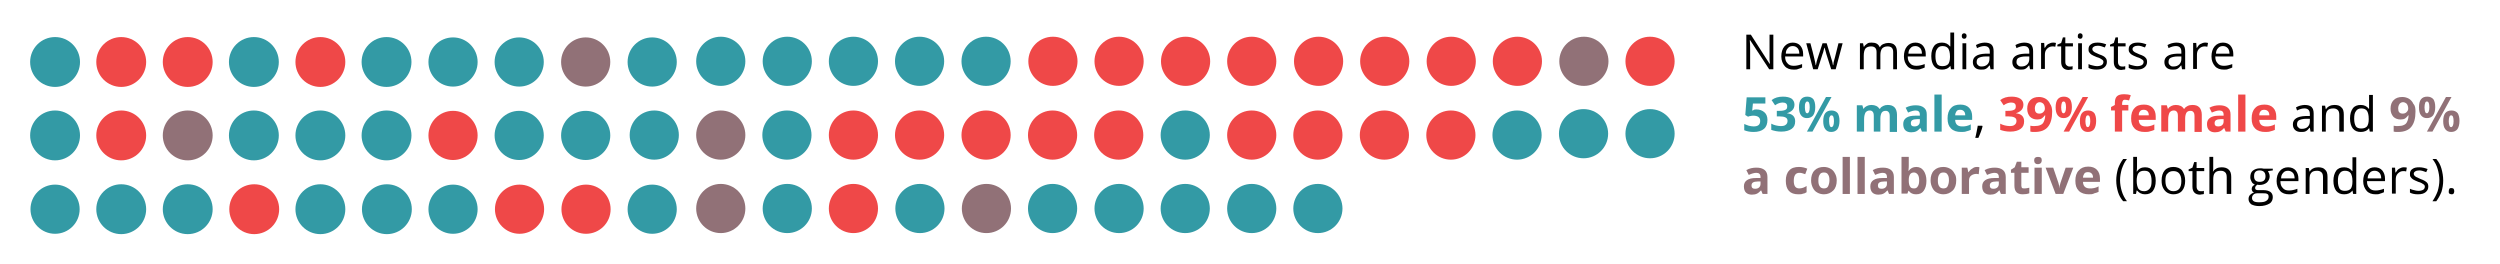 <?xml version="1.0" encoding="utf-8"?>
<!-- Generator: Adobe Illustrator 23.0.3, SVG Export Plug-In . SVG Version: 6.00 Build 0)  -->
<svg version="1.1" id="Layer_1" xmlns="http://www.w3.org/2000/svg" xmlns:xlink="http://www.w3.org/1999/xlink" x="0px" y="0px"
	 viewBox="0 0 721.8 76.3" style="enable-background:new 0 0 721.8 76.3;" xml:space="preserve">
<style type="text/css">
	.st0{fill:#339AA5;}
	.st1{fill:#EF4848;}
	.st2{fill:#917177;}
	.st3{fill:none;}
	.st4{enable-background:new    ;}
</style>
<circle class="st0" cx="15.9" cy="17.9" r="7.2"/>
<circle class="st1" cx="35" cy="17.9" r="7.2"/>
<circle class="st1" cx="54.2" cy="17.9" r="7.2"/>
<circle class="st0" cx="15.9" cy="60.4" r="7.1"/>
<circle class="st0" cx="35" cy="60.4" r="7.2"/>
<circle class="st1" cx="73.4" cy="60.4" r="7.2"/>
<circle class="st0" cx="54.2" cy="60.4" r="7.2"/>
<circle class="st0" cx="92.5" cy="60.4" r="7.2"/>
<circle class="st0" cx="111.7" cy="60.4" r="7.2"/>
<circle class="st1" cx="150" cy="60.4" r="7.1"/>
<circle class="st0" cx="130.8" cy="60.4" r="7.1"/>
<circle class="st0" cx="188.3" cy="60.4" r="7.1"/>
<circle class="st1" cx="169.2" cy="60.4" r="7.1"/>
<circle class="st0" cx="73.3" cy="17.9" r="7.2"/>
<circle class="st1" cx="92.5" cy="17.9" r="7.2"/>
<circle class="st0" cx="111.6" cy="17.9" r="7.2"/>
<circle class="st0" cx="130.8" cy="17.9" r="7.1"/>
<circle class="st0" cx="149.9" cy="17.9" r="7.1"/>
<circle class="st2" cx="169.1" cy="17.9" r="7.1"/>
<circle class="st0" cx="188.3" cy="17.9" r="7.1"/>
<circle class="st0" cx="208.1" cy="17.7" r="7.1"/>
<circle class="st0" cx="227.3" cy="17.7" r="7.1"/>
<circle class="st0" cx="246.4" cy="17.7" r="7.1"/>
<circle class="st2" cx="208.1" cy="60.2" r="7.1"/>
<circle class="st0" cx="227.3" cy="60.2" r="7.1"/>
<circle class="st0" cx="265.6" cy="60.2" r="7.1"/>
<circle class="st1" cx="246.4" cy="60.2" r="7.1"/>
<circle class="st2" cx="284.8" cy="60.2" r="7.1"/>
<circle class="st0" cx="303.9" cy="60.2" r="7.1"/>
<circle class="st0" cx="342.2" cy="60.2" r="7.1"/>
<circle class="st0" cx="323.1" cy="60.2" r="7.1"/>
<circle class="st0" cx="380.5" cy="60.2" r="7.1"/>
<circle class="st0" cx="361.4" cy="60.2" r="7.1"/>
<circle class="st0" cx="265.5" cy="17.7" r="7.1"/>
<circle class="st0" cx="284.7" cy="17.7" r="7.1"/>
<circle class="st1" cx="304" cy="17.7" r="7.1"/>
<circle class="st1" cx="323.1" cy="17.7" r="7.1"/>
<circle class="st1" cx="342.3" cy="17.7" r="7.1"/>
<circle class="st1" cx="361.4" cy="17.7" r="7.1"/>
<circle class="st1" cx="380.7" cy="17.7" r="7.1"/>
<circle class="st1" cx="399.8" cy="17.7" r="7.1"/>
<circle class="st1" cx="419" cy="17.7" r="7.1"/>
<circle class="st1" cx="438.1" cy="17.7" r="7.1"/>
<circle class="st2" cx="457.3" cy="17.7" r="7.1"/>
<circle class="st1" cx="476.4" cy="17.7" r="7.1"/>
<circle class="st0" cx="15.9" cy="39.1" r="7.2"/>
<circle class="st2" cx="54.2" cy="39.1" r="7.2"/>
<circle class="st1" cx="35" cy="39.1" r="7.2"/>
<circle class="st0" cx="73.3" cy="39.1" r="7.2"/>
<circle class="st0" cx="92.5" cy="39.1" r="7.2"/>
<circle class="st1" cx="130.8" cy="39.1" r="7.1"/>
<circle class="st0" cx="111.6" cy="39.1" r="7.2"/>
<circle class="st0" cx="169.1" cy="39.1" r="7.1"/>
<circle class="st0" cx="149.9" cy="39.1" r="7.1"/>
<circle class="st0" cx="188.9" cy="39" r="7.1"/>
<circle class="st2" cx="208.1" cy="39" r="7.1"/>
<circle class="st1" cx="246.4" cy="39" r="7.1"/>
<circle class="st0" cx="227.2" cy="39" r="7.1"/>
<circle class="st1" cx="265.5" cy="39" r="7.1"/>
<circle class="st1" cx="284.7" cy="39" r="7.1"/>
<circle class="st1" cx="323" cy="39" r="7.1"/>
<circle class="st1" cx="303.9" cy="39" r="7.1"/>
<circle class="st1" cx="361.4" cy="39" r="7.1"/>
<circle class="st0" cx="342.2" cy="39" r="7.1"/>
<circle class="st1" cx="380.5" cy="39" r="7.1"/>
<circle class="st1" cx="399.7" cy="39" r="7.1"/>
<circle class="st0" cx="438" cy="39" r="7.1"/>
<circle class="st1" cx="418.9" cy="39" r="7.1"/>
<circle class="st0" cx="457.2" cy="38.6" r="7.1"/>
<circle class="st0" cx="476.4" cy="38.6" r="7.1"/>
<rect x="503" y="9.3" class="st3" width="218.8" height="58"/>
<g class="st4">
	<path d="M512.1,20h-1.3l-5.5-8.4h-0.1c0.1,1,0.1,1.9,0.1,2.7V20h-1.1V10h1.3l5.4,8.4h0.1c0-0.1,0-0.5-0.1-1.2c0-0.7,0-1.1,0-1.4V10
		h1.1V20z"/>
	<path d="M517.9,20.1c-1.1,0-2-0.3-2.6-1c-0.6-0.7-1-1.6-1-2.8c0-1.2,0.3-2.2,0.9-2.9s1.4-1.1,2.4-1.1c0.9,0,1.7,0.3,2.2,0.9
		c0.5,0.6,0.8,1.4,0.8,2.4v0.7h-5.2c0,0.9,0.2,1.5,0.7,2c0.4,0.5,1,0.7,1.8,0.7c0.8,0,1.6-0.2,2.4-0.5v1c-0.4,0.2-0.8,0.3-1.1,0.4
		C518.8,20.1,518.4,20.1,517.9,20.1z M517.6,13.3c-0.6,0-1.1,0.2-1.4,0.6c-0.4,0.4-0.6,0.9-0.6,1.6h3.9c0-0.7-0.2-1.3-0.5-1.6
		C518.6,13.5,518.2,13.3,517.6,13.3z"/>
	<path d="M528.7,20l-1.4-4.4c-0.1-0.3-0.2-0.9-0.5-1.8h-0.1c-0.2,0.8-0.3,1.4-0.5,1.8l-1.4,4.4h-1.3l-2-7.5h1.2
		c0.5,1.9,0.9,3.3,1.1,4.3s0.4,1.6,0.4,2h0.1c0.1-0.3,0.1-0.6,0.2-1c0.1-0.4,0.2-0.7,0.3-1l1.4-4.3h1.2l1.3,4.3
		c0.3,0.8,0.4,1.4,0.5,2h0.1c0-0.2,0.1-0.4,0.1-0.8c0.1-0.3,0.6-2.2,1.4-5.5h1.2L530,20H528.7z"/>
	<path d="M546.6,20v-4.9c0-0.6-0.1-1-0.4-1.3c-0.3-0.3-0.7-0.4-1.2-0.4c-0.7,0-1.2,0.2-1.6,0.6c-0.3,0.4-0.5,1-0.5,1.9V20h-1.1v-4.9
		c0-0.6-0.1-1-0.4-1.3c-0.3-0.3-0.7-0.4-1.2-0.4c-0.7,0-1.2,0.2-1.6,0.6c-0.3,0.4-0.5,1.1-0.5,2.1V20h-1.1v-7.5h0.9l0.2,1h0.1
		c0.2-0.4,0.5-0.6,0.9-0.9s0.8-0.3,1.3-0.3c1.2,0,1.9,0.4,2.3,1.3h0.1c0.2-0.4,0.5-0.7,1-0.9s0.9-0.3,1.4-0.3c0.8,0,1.5,0.2,1.9,0.7
		c0.4,0.4,0.6,1.1,0.6,2.1V20H546.6z"/>
	<path d="M553.3,20.1c-1.1,0-2-0.3-2.6-1c-0.6-0.7-1-1.6-1-2.8c0-1.2,0.3-2.2,0.9-2.9s1.4-1.1,2.4-1.1c0.9,0,1.7,0.3,2.2,0.9
		c0.5,0.6,0.8,1.4,0.8,2.4v0.7h-5.2c0,0.9,0.2,1.5,0.7,2c0.4,0.5,1,0.7,1.8,0.7c0.8,0,1.6-0.2,2.4-0.5v1c-0.4,0.2-0.8,0.3-1.1,0.4
		C554.2,20.1,553.8,20.1,553.3,20.1z M553,13.3c-0.6,0-1.1,0.2-1.4,0.6c-0.4,0.4-0.6,0.9-0.6,1.6h3.9c0-0.7-0.2-1.3-0.5-1.6
		C554,13.5,553.6,13.3,553,13.3z"/>
	<path d="M563.1,19L563.1,19c-0.6,0.8-1.4,1.1-2.4,1.1c-1,0-1.7-0.3-2.3-1c-0.5-0.7-0.8-1.6-0.8-2.9s0.3-2.2,0.8-2.9s1.3-1,2.3-1
		c1,0,1.8,0.4,2.3,1.1h0.1l0-0.5l0-0.5v-3h1.1V20h-0.9L563.1,19z M560.8,19.1c0.8,0,1.3-0.2,1.7-0.6c0.3-0.4,0.5-1.1,0.5-2v-0.2
		c0-1.1-0.2-1.8-0.5-2.3c-0.4-0.5-0.9-0.7-1.7-0.7c-0.7,0-1.2,0.3-1.5,0.8c-0.4,0.5-0.5,1.2-0.5,2.2c0,1,0.2,1.7,0.5,2.2
		C559.6,18.9,560.1,19.1,560.8,19.1z"/>
	<path d="M566.4,10.4c0-0.3,0.1-0.5,0.2-0.6c0.1-0.1,0.3-0.2,0.5-0.2c0.2,0,0.3,0.1,0.5,0.2c0.1,0.1,0.2,0.3,0.2,0.6
		s-0.1,0.4-0.2,0.6c-0.1,0.1-0.3,0.2-0.5,0.2c-0.2,0-0.4-0.1-0.5-0.2C566.5,10.9,566.4,10.7,566.4,10.4z M567.7,20h-1.1v-7.5h1.1V20
		z"/>
	<path d="M574.7,20l-0.2-1.1h-0.1c-0.4,0.5-0.7,0.8-1.1,1c-0.4,0.2-0.8,0.2-1.4,0.2c-0.7,0-1.3-0.2-1.7-0.6
		c-0.4-0.4-0.6-0.9-0.6-1.6c0-1.5,1.2-2.3,3.6-2.4l1.3,0V15c0-0.6-0.1-1-0.4-1.3c-0.3-0.3-0.7-0.4-1.2-0.4c-0.6,0-1.3,0.2-2.1,0.6
		l-0.3-0.9c0.4-0.2,0.8-0.4,1.2-0.5c0.4-0.1,0.9-0.2,1.3-0.2c0.9,0,1.6,0.2,2,0.6s0.6,1,0.6,1.9V20H574.7z M572.1,19.2
		c0.7,0,1.3-0.2,1.7-0.6s0.6-0.9,0.6-1.6v-0.7l-1.1,0c-0.9,0-1.6,0.2-2,0.4c-0.4,0.2-0.6,0.6-0.6,1.2c0,0.4,0.1,0.7,0.4,0.9
		C571.3,19.1,571.7,19.2,572.1,19.2z"/>
	<path d="M586.1,20l-0.2-1.1h-0.1c-0.4,0.5-0.7,0.8-1.1,1c-0.4,0.2-0.8,0.2-1.4,0.2c-0.7,0-1.3-0.2-1.7-0.6
		c-0.4-0.4-0.6-0.9-0.6-1.6c0-1.5,1.2-2.3,3.6-2.4l1.3,0V15c0-0.6-0.1-1-0.4-1.3c-0.3-0.3-0.7-0.4-1.2-0.4c-0.6,0-1.3,0.2-2.1,0.6
		l-0.3-0.9c0.4-0.2,0.8-0.4,1.2-0.5c0.4-0.1,0.9-0.2,1.3-0.2c0.9,0,1.6,0.2,2,0.6s0.6,1,0.6,1.9V20H586.1z M583.6,19.2
		c0.7,0,1.3-0.2,1.7-0.6s0.6-0.9,0.6-1.6v-0.7l-1.1,0c-0.9,0-1.6,0.2-2,0.4c-0.4,0.2-0.6,0.6-0.6,1.2c0,0.4,0.1,0.7,0.4,0.9
		C582.8,19.1,583.1,19.2,583.6,19.2z"/>
	<path d="M592.7,12.3c0.3,0,0.6,0,0.9,0.1l-0.2,1.1c-0.3-0.1-0.6-0.1-0.8-0.1c-0.6,0-1.1,0.2-1.6,0.7s-0.6,1.1-0.6,1.8v4h-1.1v-7.5
		h0.9l0.1,1.4h0.1c0.3-0.5,0.6-0.9,1-1.1C591.8,12.5,592.2,12.3,592.7,12.3z"/>
	<path d="M597.4,19.2c0.2,0,0.4,0,0.6,0c0.2,0,0.3-0.1,0.4-0.1v0.9c-0.1,0.1-0.3,0.1-0.5,0.1c-0.2,0-0.5,0.1-0.6,0.1
		c-1.4,0-2.2-0.8-2.2-2.3v-4.5H594v-0.5l1.1-0.5l0.5-1.6h0.7v1.7h2.2v0.9h-2.2v4.4c0,0.5,0.1,0.8,0.3,1
		C596.8,19,597.1,19.2,597.4,19.2z"/>
	<path d="M599.9,10.4c0-0.3,0.1-0.5,0.2-0.6c0.1-0.1,0.3-0.2,0.5-0.2c0.2,0,0.3,0.1,0.5,0.2c0.1,0.1,0.2,0.3,0.2,0.6
		s-0.1,0.4-0.2,0.6c-0.1,0.1-0.3,0.2-0.5,0.2c-0.2,0-0.4-0.1-0.5-0.2C599.9,10.9,599.9,10.7,599.9,10.4z M601.1,20H600v-7.5h1.1V20z
		"/>
	<path d="M608.3,17.9c0,0.7-0.3,1.2-0.8,1.6s-1.2,0.6-2.2,0.6c-1,0-1.8-0.2-2.3-0.5v-1.1c0.4,0.2,0.7,0.3,1.2,0.4
		c0.4,0.1,0.8,0.2,1.2,0.2c0.6,0,1-0.1,1.4-0.3c0.3-0.2,0.5-0.5,0.5-0.9c0-0.3-0.1-0.5-0.4-0.7c-0.3-0.2-0.7-0.5-1.5-0.7
		c-0.7-0.3-1.2-0.5-1.5-0.7c-0.3-0.2-0.5-0.4-0.7-0.7s-0.2-0.5-0.2-0.9c0-0.6,0.2-1.1,0.7-1.4c0.5-0.4,1.2-0.5,2-0.5
		c0.8,0,1.6,0.2,2.4,0.5l-0.4,0.9c-0.8-0.3-1.4-0.5-2-0.5c-0.5,0-0.9,0.1-1.2,0.3s-0.4,0.4-0.4,0.7c0,0.2,0.1,0.4,0.2,0.5
		s0.3,0.3,0.5,0.4c0.2,0.1,0.7,0.3,1.3,0.6c0.9,0.3,1.5,0.6,1.8,1C608.2,17,608.3,17.4,608.3,17.9z"/>
	<path d="M612.6,19.2c0.2,0,0.4,0,0.6,0c0.2,0,0.3-0.1,0.4-0.1v0.9c-0.1,0.1-0.3,0.1-0.5,0.1c-0.2,0-0.5,0.1-0.6,0.1
		c-1.4,0-2.2-0.8-2.2-2.3v-4.5h-1.1v-0.5l1.1-0.5l0.5-1.6h0.7v1.7h2.2v0.9h-2.2v4.4c0,0.5,0.1,0.8,0.3,1
		C611.9,19,612.2,19.2,612.6,19.2z"/>
	<path d="M619.9,17.9c0,0.7-0.3,1.2-0.8,1.6s-1.2,0.6-2.2,0.6c-1,0-1.8-0.2-2.3-0.5v-1.1c0.4,0.2,0.7,0.3,1.2,0.4
		c0.4,0.1,0.8,0.2,1.2,0.2c0.6,0,1-0.1,1.4-0.3c0.3-0.2,0.5-0.5,0.5-0.9c0-0.3-0.1-0.5-0.4-0.7c-0.3-0.2-0.7-0.5-1.5-0.7
		c-0.7-0.3-1.2-0.5-1.5-0.7c-0.3-0.2-0.5-0.4-0.7-0.7s-0.2-0.5-0.2-0.9c0-0.6,0.2-1.1,0.7-1.4c0.5-0.4,1.2-0.5,2-0.5
		c0.8,0,1.6,0.2,2.4,0.5l-0.4,0.9c-0.8-0.3-1.4-0.5-2-0.5c-0.5,0-0.9,0.1-1.2,0.3s-0.4,0.4-0.4,0.7c0,0.2,0.1,0.4,0.2,0.5
		s0.3,0.3,0.5,0.4c0.2,0.1,0.7,0.3,1.3,0.6c0.9,0.3,1.5,0.6,1.8,1C619.8,17,619.9,17.4,619.9,17.9z"/>
	<path d="M630,20l-0.2-1.1h-0.1c-0.4,0.5-0.7,0.8-1.1,1c-0.4,0.2-0.8,0.2-1.4,0.2c-0.7,0-1.3-0.2-1.7-0.6c-0.4-0.4-0.6-0.9-0.6-1.6
		c0-1.5,1.2-2.3,3.6-2.4l1.3,0V15c0-0.6-0.1-1-0.4-1.3c-0.3-0.3-0.7-0.4-1.2-0.4c-0.6,0-1.3,0.2-2.1,0.6l-0.3-0.9
		c0.4-0.2,0.8-0.4,1.2-0.5c0.4-0.1,0.9-0.2,1.3-0.2c0.9,0,1.6,0.2,2,0.6s0.6,1,0.6,1.9V20H630z M627.5,19.2c0.7,0,1.3-0.2,1.7-0.6
		s0.6-0.9,0.6-1.6v-0.7l-1.1,0c-0.9,0-1.6,0.2-2,0.4c-0.4,0.2-0.6,0.6-0.6,1.2c0,0.4,0.1,0.7,0.4,0.9
		C626.7,19.1,627,19.2,627.5,19.2z"/>
	<path d="M636.6,12.3c0.3,0,0.6,0,0.9,0.1l-0.2,1.1c-0.3-0.1-0.6-0.1-0.8-0.1c-0.6,0-1.1,0.2-1.6,0.7s-0.6,1.1-0.6,1.8v4h-1.1v-7.5
		h0.9l0.1,1.4h0.1c0.3-0.5,0.6-0.9,1-1.1C635.7,12.5,636.2,12.3,636.6,12.3z"/>
	<path d="M642.1,20.1c-1.1,0-2-0.3-2.6-1c-0.6-0.7-1-1.6-1-2.8c0-1.2,0.3-2.2,0.9-2.9s1.4-1.1,2.4-1.1c0.9,0,1.7,0.3,2.2,0.9
		c0.5,0.6,0.8,1.4,0.8,2.4v0.7h-5.2c0,0.9,0.2,1.5,0.7,2c0.4,0.5,1,0.7,1.8,0.7c0.8,0,1.6-0.2,2.4-0.5v1c-0.4,0.2-0.8,0.3-1.1,0.4
		C643,20.1,642.6,20.1,642.1,20.1z M641.8,13.3c-0.6,0-1.1,0.2-1.4,0.6c-0.4,0.4-0.6,0.9-0.6,1.6h3.9c0-0.7-0.2-1.3-0.5-1.6
		C642.8,13.5,642.4,13.3,641.8,13.3z"/>
</g>
<g class="st4">
	<path class="st0" d="M507.1,31.6c1,0,1.7,0.3,2.3,0.8c0.6,0.5,0.9,1.3,0.9,2.2c0,1.1-0.3,2-1,2.6c-0.7,0.6-1.7,0.9-3,0.9
		c-1.1,0-2-0.2-2.7-0.5v-1.8c0.4,0.2,0.8,0.3,1.3,0.5c0.5,0.1,0.9,0.2,1.4,0.2c1.3,0,1.9-0.5,1.9-1.6c0-1-0.7-1.5-2-1.5
		c-0.2,0-0.5,0-0.8,0.1c-0.3,0-0.5,0.1-0.7,0.2l-0.8-0.5l0.4-5.1h5.4v1.8h-3.6l-0.2,2l0.2,0C506.4,31.6,506.7,31.6,507.1,31.6z"/>
	<path class="st0" d="M518.1,30.2c0,0.6-0.2,1.2-0.6,1.6c-0.4,0.4-0.9,0.7-1.6,0.9v0c0.8,0.1,1.4,0.3,1.8,0.7
		c0.4,0.4,0.6,0.9,0.6,1.6c0,1-0.3,1.7-1,2.2c-0.7,0.5-1.7,0.8-3,0.8c-1.1,0-2-0.2-2.9-0.5v-1.8c0.4,0.2,0.8,0.4,1.3,0.5
		s0.9,0.2,1.4,0.2c0.7,0,1.2-0.1,1.5-0.4c0.3-0.2,0.5-0.6,0.5-1.1c0-0.5-0.2-0.8-0.6-1s-1-0.3-1.8-0.3H513V32h0.8
		c0.8,0,1.3-0.1,1.7-0.3c0.4-0.2,0.5-0.5,0.5-1c0-0.8-0.5-1.1-1.4-1.1c-0.3,0-0.7,0.1-1,0.2c-0.3,0.1-0.7,0.3-1.1,0.6l-1-1.5
		c0.9-0.7,2-1,3.3-1c1,0,1.9,0.2,2.5,0.6C517.8,28.9,518.1,29.5,518.1,30.2z"/>
	<path class="st0" d="M524.1,30.9c0,1-0.2,1.8-0.6,2.4c-0.4,0.5-1,0.8-1.8,0.8c-0.8,0-1.3-0.3-1.7-0.8c-0.4-0.5-0.6-1.3-0.6-2.3
		c0-2.1,0.8-3.1,2.4-3.1c0.8,0,1.4,0.3,1.8,0.8C523.9,29.2,524.1,29.9,524.1,30.9z M521.1,31c0,0.6,0.1,1,0.2,1.3
		c0.1,0.3,0.3,0.4,0.5,0.4c0.4,0,0.7-0.6,0.7-1.7c0-1.1-0.2-1.7-0.7-1.7c-0.2,0-0.4,0.1-0.5,0.4C521.1,30,521.1,30.4,521.1,31z
		 M528.8,28l-5.5,10h-1.6l5.5-10H528.8z M531.1,34.9c0,1-0.2,1.8-0.6,2.4c-0.4,0.5-1,0.8-1.8,0.8c-0.8,0-1.3-0.3-1.7-0.8
		c-0.4-0.5-0.6-1.3-0.6-2.3c0-2.1,0.8-3.1,2.4-3.1c0.8,0,1.4,0.3,1.8,0.8C530.9,33.2,531.1,33.9,531.1,34.9z M528.1,35
		c0,0.6,0.1,1,0.2,1.3c0.1,0.3,0.3,0.4,0.5,0.4c0.4,0,0.7-0.6,0.7-1.7c0-1.1-0.2-1.7-0.7-1.7c-0.2,0-0.4,0.1-0.5,0.4
		C528.1,33.9,528.1,34.4,528.1,35z"/>
	<path class="st0" d="M543.1,38H541v-4.5c0-0.6-0.1-1-0.3-1.2c-0.2-0.3-0.5-0.4-0.9-0.4c-0.5,0-0.9,0.2-1.2,0.6
		c-0.2,0.4-0.4,1-0.4,1.9V38h-2.1v-7.6h1.6l0.3,1h0.1c0.2-0.4,0.5-0.6,0.9-0.8c0.4-0.2,0.8-0.3,1.3-0.3c1.1,0,1.9,0.4,2.3,1.1h0.2
		c0.2-0.4,0.5-0.6,0.9-0.8c0.4-0.2,0.8-0.3,1.3-0.3c0.9,0,1.5,0.2,2,0.7c0.4,0.4,0.7,1.2,0.7,2.1v5h-2.1v-4.5c0-0.6-0.1-1-0.3-1.2
		c-0.2-0.3-0.5-0.4-0.9-0.4c-0.5,0-0.9,0.2-1.1,0.5s-0.4,0.9-0.4,1.7V38z"/>
	<path class="st0" d="M554.9,38l-0.4-1h-0.1c-0.4,0.4-0.7,0.7-1.1,0.9c-0.4,0.2-0.9,0.3-1.5,0.3c-0.7,0-1.3-0.2-1.7-0.6
		c-0.4-0.4-0.6-1-0.6-1.8c0-0.8,0.3-1.4,0.9-1.8c0.6-0.4,1.4-0.6,2.6-0.6l1.3,0v-0.3c0-0.8-0.4-1.2-1.2-1.2c-0.6,0-1.3,0.2-2.2,0.6
		l-0.7-1.4c0.9-0.5,1.9-0.7,2.9-0.7c1,0,1.8,0.2,2.4,0.7s0.8,1.1,0.8,2V38H554.9z M554.3,34.4l-0.8,0c-0.6,0-1.1,0.1-1.4,0.3
		c-0.3,0.2-0.4,0.5-0.4,0.9c0,0.6,0.3,0.9,1,0.9c0.5,0,0.9-0.1,1.2-0.4c0.3-0.3,0.4-0.6,0.4-1.1V34.4z"/>
	<path class="st0" d="M560.6,38h-2.1V27.3h2.1V38z"/>
	<path class="st0" d="M566.2,38.1c-1.2,0-2.2-0.3-2.9-1c-0.7-0.7-1-1.6-1-2.9c0-1.3,0.3-2.3,1-3c0.6-0.7,1.5-1,2.7-1
		c1.1,0,1.9,0.3,2.5,0.9s0.9,1.5,0.9,2.5v1h-4.9c0,0.6,0.2,1.1,0.5,1.4s0.8,0.5,1.4,0.5c0.5,0,0.9,0,1.3-0.1s0.8-0.2,1.3-0.5v1.6
		c-0.4,0.2-0.8,0.3-1.2,0.4C567.3,38.1,566.8,38.1,566.2,38.1z M565.9,31.7c-0.4,0-0.8,0.1-1,0.4c-0.2,0.3-0.4,0.7-0.4,1.2h2.9
		c0-0.5-0.1-0.9-0.4-1.2C566.7,31.8,566.4,31.7,565.9,31.7z"/>
</g>
<g class="st4">
	<path d="M572.3,36.3l0.1,0.2c-0.1,0.5-0.3,1-0.5,1.6c-0.2,0.6-0.5,1.2-0.7,1.7h-0.9c0.1-0.5,0.3-1.1,0.4-1.8
		c0.1-0.7,0.3-1.3,0.3-1.7H572.3z"/>
</g>
<g class="st4">
	<path class="st1" d="M584.2,30.2c0,0.6-0.2,1.2-0.6,1.6c-0.4,0.4-0.9,0.7-1.6,0.9v0c0.8,0.1,1.4,0.3,1.8,0.7
		c0.4,0.4,0.6,0.9,0.6,1.6c0,1-0.3,1.7-1,2.2c-0.7,0.5-1.7,0.8-3,0.8c-1.1,0-2-0.2-2.9-0.5v-1.8c0.4,0.2,0.8,0.4,1.3,0.5
		s0.9,0.2,1.4,0.2c0.7,0,1.2-0.1,1.5-0.4c0.3-0.2,0.5-0.6,0.5-1.1c0-0.5-0.2-0.8-0.6-1s-1-0.3-1.8-0.3h-0.8V32h0.8
		c0.8,0,1.3-0.1,1.7-0.3c0.4-0.2,0.5-0.5,0.5-1c0-0.8-0.5-1.1-1.4-1.1c-0.3,0-0.7,0.1-1,0.2c-0.3,0.1-0.7,0.3-1.1,0.6l-1-1.5
		c0.9-0.7,2-1,3.3-1c1,0,1.9,0.2,2.5,0.6C583.9,28.9,584.2,29.5,584.2,30.2z"/>
	<path class="st1" d="M592.5,32.2c0,2-0.4,3.4-1.2,4.4c-0.8,1-2.1,1.5-3.8,1.5c-0.6,0-1,0-1.3-0.1v-1.7c0.4,0.1,0.8,0.1,1.2,0.1
		c0.7,0,1.3-0.1,1.7-0.3c0.5-0.2,0.8-0.5,1-1c0.2-0.4,0.4-1.1,0.4-1.8h-0.1c-0.3,0.4-0.6,0.7-0.9,0.9c-0.3,0.2-0.8,0.3-1.3,0.3
		c-0.9,0-1.6-0.3-2.1-0.8c-0.5-0.6-0.8-1.3-0.8-2.3c0-1.1,0.3-1.9,0.9-2.5c0.6-0.6,1.4-0.9,2.5-0.9c0.7,0,1.4,0.2,1.9,0.5
		s1,0.8,1.3,1.5C592.3,30.5,592.5,31.3,592.5,32.2z M588.9,29.5c-0.4,0-0.8,0.2-1,0.5s-0.4,0.7-0.4,1.3c0,0.5,0.1,0.9,0.3,1.1
		c0.2,0.3,0.6,0.4,1,0.4c0.4,0,0.8-0.1,1.1-0.4c0.3-0.3,0.5-0.6,0.5-1c0-0.5-0.1-1-0.4-1.4C589.7,29.7,589.3,29.5,588.9,29.5z"/>
	<path class="st1" d="M598.2,30.9c0,1-0.2,1.8-0.6,2.4c-0.4,0.5-1,0.8-1.8,0.8c-0.8,0-1.3-0.3-1.7-0.8c-0.4-0.5-0.6-1.3-0.6-2.3
		c0-2.1,0.8-3.1,2.4-3.1c0.8,0,1.4,0.3,1.8,0.8C598,29.2,598.2,29.9,598.2,30.9z M595.1,31c0,0.6,0.1,1,0.2,1.3
		c0.1,0.3,0.3,0.4,0.5,0.4c0.4,0,0.7-0.6,0.7-1.7c0-1.1-0.2-1.7-0.7-1.7c-0.2,0-0.4,0.1-0.5,0.4C595.2,30,595.1,30.4,595.1,31z
		 M602.9,28l-5.5,10h-1.6l5.5-10H602.9z M605.2,34.9c0,1-0.2,1.8-0.6,2.4c-0.4,0.5-1,0.8-1.8,0.8c-0.8,0-1.3-0.3-1.7-0.8
		c-0.4-0.5-0.6-1.3-0.6-2.3c0-2.1,0.8-3.1,2.4-3.1c0.8,0,1.4,0.3,1.8,0.8C605,33.2,605.2,33.9,605.2,34.9z M602.1,35
		c0,0.6,0.1,1,0.2,1.3c0.1,0.3,0.3,0.4,0.5,0.4c0.4,0,0.7-0.6,0.7-1.7c0-1.1-0.2-1.7-0.7-1.7c-0.2,0-0.4,0.1-0.5,0.4
		C602.2,33.9,602.1,34.4,602.1,35z"/>
	<path class="st1" d="M614.5,31.9h-1.8V38h-2.1v-6.1h-1.1v-1l1.1-0.6v-0.6c0-0.9,0.2-1.5,0.6-1.9c0.4-0.4,1.1-0.6,2.1-0.6
		c0.7,0,1.4,0.1,1.9,0.3l-0.5,1.5c-0.4-0.1-0.8-0.2-1.2-0.2c-0.3,0-0.5,0.1-0.6,0.3c-0.1,0.2-0.2,0.4-0.2,0.7v0.5h1.8V31.9z"/>
	<path class="st1" d="M619.2,38.1c-1.2,0-2.2-0.3-2.9-1c-0.7-0.7-1-1.6-1-2.9c0-1.3,0.3-2.3,1-3c0.6-0.7,1.5-1,2.7-1
		c1.1,0,1.9,0.3,2.5,0.9s0.9,1.5,0.9,2.5v1h-4.9c0,0.6,0.2,1.1,0.5,1.4s0.8,0.5,1.4,0.5c0.5,0,0.9,0,1.3-0.1s0.8-0.2,1.3-0.5v1.6
		c-0.4,0.2-0.8,0.3-1.2,0.4C620.3,38.1,619.8,38.1,619.2,38.1z M618.9,31.7c-0.4,0-0.8,0.1-1,0.4c-0.3,0.3-0.4,0.7-0.4,1.2h2.9
		c0-0.5-0.1-0.9-0.4-1.2C619.7,31.8,619.4,31.7,618.9,31.7z"/>
	<path class="st1" d="M630.9,38h-2.1v-4.5c0-0.6-0.1-1-0.3-1.2c-0.2-0.3-0.5-0.4-0.9-0.4c-0.5,0-0.9,0.2-1.2,0.6
		c-0.2,0.4-0.4,1-0.4,1.9V38H624v-7.6h1.6l0.3,1h0.1c0.2-0.4,0.5-0.6,0.9-0.8c0.4-0.2,0.8-0.3,1.3-0.3c1.1,0,1.9,0.4,2.3,1.1h0.2
		c0.2-0.4,0.5-0.6,0.9-0.8c0.4-0.2,0.8-0.3,1.4-0.3c0.9,0,1.5,0.2,2,0.7c0.4,0.4,0.7,1.2,0.7,2.1v5h-2.1v-4.5c0-0.6-0.1-1-0.3-1.2
		c-0.2-0.3-0.5-0.4-0.9-0.4c-0.5,0-0.9,0.2-1.1,0.5s-0.4,0.9-0.4,1.7V38z"/>
	<path class="st1" d="M642.6,38l-0.4-1h-0.1c-0.4,0.4-0.7,0.7-1.1,0.9c-0.4,0.2-0.9,0.3-1.5,0.3c-0.7,0-1.3-0.2-1.7-0.6
		c-0.4-0.4-0.6-1-0.6-1.8c0-0.8,0.3-1.4,0.9-1.8c0.6-0.4,1.4-0.6,2.6-0.6l1.3,0v-0.3c0-0.8-0.4-1.2-1.2-1.2c-0.6,0-1.3,0.2-2.2,0.6
		l-0.7-1.4c0.9-0.5,1.9-0.7,2.9-0.7c1,0,1.8,0.2,2.4,0.7s0.8,1.1,0.8,2V38H642.6z M642,34.4l-0.8,0c-0.6,0-1.1,0.1-1.4,0.3
		c-0.3,0.2-0.4,0.5-0.4,0.9c0,0.6,0.3,0.9,1,0.9c0.5,0,0.9-0.1,1.2-0.4c0.3-0.3,0.4-0.6,0.4-1.1V34.4z"/>
	<path class="st1" d="M648.3,38h-2.1V27.3h2.1V38z"/>
	<path class="st1" d="M654,38.1c-1.2,0-2.2-0.3-2.9-1c-0.7-0.7-1-1.6-1-2.9c0-1.3,0.3-2.3,1-3c0.6-0.7,1.5-1,2.7-1
		c1.1,0,1.9,0.3,2.5,0.9s0.9,1.5,0.9,2.5v1h-4.9c0,0.6,0.2,1.1,0.5,1.4s0.8,0.5,1.4,0.5c0.5,0,0.9,0,1.3-0.1s0.8-0.2,1.3-0.5v1.6
		c-0.4,0.2-0.8,0.3-1.2,0.4C655.1,38.1,654.5,38.1,654,38.1z M653.7,31.7c-0.4,0-0.8,0.1-1,0.4c-0.3,0.3-0.4,0.7-0.4,1.2h2.9
		c0-0.5-0.1-0.9-0.4-1.2C654.5,31.8,654.1,31.7,653.7,31.7z"/>
</g>
<g class="st4">
	<path d="M667.1,38l-0.2-1.1h-0.1c-0.4,0.5-0.7,0.8-1.1,1c-0.4,0.2-0.8,0.2-1.4,0.2c-0.7,0-1.3-0.2-1.7-0.6
		c-0.4-0.4-0.6-0.9-0.6-1.6c0-1.5,1.2-2.3,3.6-2.4l1.3,0V33c0-0.6-0.1-1-0.4-1.3c-0.3-0.3-0.7-0.4-1.2-0.4c-0.6,0-1.3,0.2-2.1,0.6
		l-0.3-0.9c0.4-0.2,0.8-0.4,1.2-0.5c0.4-0.1,0.9-0.2,1.3-0.2c0.9,0,1.6,0.2,2,0.6s0.6,1,0.6,1.9V38H667.1z M664.6,37.2
		c0.7,0,1.3-0.2,1.7-0.6s0.6-0.9,0.6-1.6v-0.7l-1.1,0c-0.9,0-1.6,0.2-2,0.4c-0.4,0.2-0.6,0.6-0.6,1.2c0,0.4,0.1,0.7,0.4,0.9
		C663.8,37.1,664.1,37.2,664.6,37.2z"/>
	<path d="M675.4,38v-4.8c0-0.6-0.1-1.1-0.4-1.4c-0.3-0.3-0.7-0.5-1.3-0.5c-0.8,0-1.4,0.2-1.7,0.6c-0.4,0.4-0.5,1.1-0.5,2.1V38h-1.1
		v-7.5h0.9l0.2,1h0.1c0.2-0.4,0.6-0.7,1-0.9c0.4-0.2,0.9-0.3,1.4-0.3c0.9,0,1.6,0.2,2,0.7c0.5,0.4,0.7,1.1,0.7,2.1V38H675.4z"/>
	<path d="M684,37L684,37c-0.6,0.8-1.4,1.1-2.4,1.1c-1,0-1.7-0.3-2.3-1c-0.5-0.7-0.8-1.6-0.8-2.9s0.3-2.2,0.8-2.9s1.3-1,2.3-1
		c1,0,1.8,0.4,2.3,1.1h0.1l0-0.5l0-0.5v-3h1.1V38h-0.9L684,37z M681.7,37.1c0.8,0,1.3-0.2,1.7-0.6c0.3-0.4,0.5-1.1,0.5-2v-0.2
		c0-1.1-0.2-1.8-0.5-2.3c-0.4-0.5-0.9-0.7-1.7-0.7c-0.7,0-1.2,0.3-1.5,0.8c-0.4,0.5-0.5,1.2-0.5,2.2c0,1,0.2,1.7,0.5,2.2
		C680.5,36.9,681,37.1,681.7,37.1z"/>
</g>
<g class="st4">
	<path class="st2" d="M697.4,32.2c0,2-0.4,3.4-1.2,4.4c-0.8,1-2.1,1.5-3.8,1.5c-0.6,0-1,0-1.3-0.1v-1.7c0.4,0.1,0.8,0.1,1.2,0.1
		c0.7,0,1.3-0.1,1.7-0.3c0.5-0.2,0.8-0.5,1-1c0.2-0.4,0.4-1.1,0.4-1.8h-0.1c-0.3,0.4-0.6,0.7-0.9,0.9c-0.3,0.2-0.8,0.3-1.3,0.3
		c-0.9,0-1.6-0.3-2.1-0.8c-0.5-0.6-0.8-1.3-0.8-2.3c0-1.1,0.3-1.9,0.9-2.5c0.6-0.6,1.4-0.9,2.5-0.9c0.7,0,1.4,0.2,1.9,0.5
		s1,0.8,1.3,1.5C697.3,30.5,697.4,31.3,697.4,32.2z M693.8,29.5c-0.4,0-0.8,0.2-1,0.5s-0.4,0.7-0.4,1.3c0,0.5,0.1,0.9,0.3,1.1
		c0.2,0.3,0.6,0.4,1,0.4c0.4,0,0.8-0.1,1.1-0.4c0.3-0.3,0.5-0.6,0.5-1c0-0.5-0.1-1-0.4-1.4C694.6,29.7,694.2,29.5,693.8,29.5z"/>
	<path class="st2" d="M703.1,30.9c0,1-0.2,1.8-0.6,2.4c-0.4,0.5-1,0.8-1.8,0.8c-0.8,0-1.3-0.3-1.7-0.8c-0.4-0.5-0.6-1.3-0.6-2.3
		c0-2.1,0.8-3.1,2.4-3.1c0.8,0,1.4,0.3,1.8,0.8C702.9,29.2,703.1,29.9,703.1,30.9z M700,31c0,0.6,0.1,1,0.2,1.3
		c0.1,0.3,0.3,0.4,0.5,0.4c0.4,0,0.7-0.6,0.7-1.7c0-1.1-0.2-1.7-0.7-1.7c-0.2,0-0.4,0.1-0.5,0.4C700.1,30,700,30.4,700,31z
		 M707.8,28l-5.5,10h-1.6l5.5-10H707.8z M710.1,34.9c0,1-0.2,1.8-0.6,2.4c-0.4,0.5-1,0.8-1.8,0.8c-0.8,0-1.3-0.3-1.7-0.8
		c-0.4-0.5-0.6-1.3-0.6-2.3c0-2.1,0.8-3.1,2.4-3.1c0.8,0,1.4,0.3,1.8,0.8C709.9,33.2,710.1,33.9,710.1,34.9z M707,35
		c0,0.6,0.1,1,0.2,1.3c0.1,0.3,0.3,0.4,0.5,0.4c0.4,0,0.7-0.6,0.7-1.7c0-1.1-0.2-1.7-0.7-1.7c-0.2,0-0.4,0.1-0.5,0.4
		C707.1,33.9,707,34.4,707,35z"/>
</g>
<g class="st4">
	<path class="st2" d="M508.9,56l-0.4-1h-0.1c-0.4,0.4-0.7,0.7-1.1,0.9c-0.4,0.2-0.9,0.3-1.5,0.3c-0.7,0-1.3-0.2-1.7-0.6
		c-0.4-0.4-0.6-1-0.6-1.8c0-0.8,0.3-1.4,0.9-1.8s1.4-0.6,2.6-0.6l1.3,0v-0.3c0-0.8-0.4-1.2-1.2-1.2c-0.6,0-1.3,0.2-2.2,0.6l-0.7-1.4
		c0.9-0.5,1.9-0.7,2.9-0.7c1,0,1.8,0.2,2.4,0.7c0.5,0.4,0.8,1.1,0.8,2V56H508.9z M508.3,52.4l-0.8,0c-0.6,0-1.1,0.1-1.4,0.3
		c-0.3,0.2-0.4,0.5-0.4,0.9c0,0.6,0.3,0.9,1,0.9c0.5,0,0.9-0.1,1.2-0.4c0.3-0.3,0.4-0.6,0.4-1.1V52.4z"/>
	<path class="st2" d="M519.2,56.1c-2.4,0-3.6-1.3-3.6-3.9c0-1.3,0.3-2.3,1-3c0.6-0.7,1.6-1,2.8-1c0.9,0,1.7,0.2,2.4,0.5l-0.6,1.6
		c-0.3-0.1-0.6-0.2-0.9-0.3c-0.3-0.1-0.6-0.1-0.8-0.1c-1.1,0-1.6,0.8-1.6,2.3c0,1.5,0.5,2.2,1.6,2.2c0.4,0,0.8-0.1,1.1-0.2
		s0.7-0.3,1-0.5v1.8c-0.3,0.2-0.7,0.4-1,0.4C520.2,56.1,519.8,56.1,519.2,56.1z"/>
	<path class="st2" d="M530.3,52.1c0,1.2-0.3,2.2-1,2.9c-0.7,0.7-1.6,1.1-2.7,1.1c-0.7,0-1.4-0.2-1.9-0.5c-0.6-0.3-1-0.8-1.3-1.4
		s-0.5-1.3-0.5-2.1c0-1.2,0.3-2.2,1-2.9c0.7-0.7,1.6-1,2.7-1c0.7,0,1.4,0.2,1.9,0.5c0.6,0.3,1,0.8,1.3,1.4
		C530.1,50.6,530.3,51.3,530.3,52.1z M525,52.1c0,0.8,0.1,1.3,0.4,1.7c0.2,0.4,0.7,0.6,1.2,0.6c0.6,0,1-0.2,1.2-0.6
		c0.2-0.4,0.4-1,0.4-1.7c0-0.8-0.1-1.3-0.4-1.7c-0.2-0.4-0.6-0.6-1.2-0.6c-0.6,0-1,0.2-1.2,0.6C525.1,50.8,525,51.4,525,52.1z"/>
	<path class="st2" d="M534.1,56H532V45.3h2.1V56z"/>
	<path class="st2" d="M538.4,56h-2.1V45.3h2.1V56z"/>
	<path class="st2" d="M545.4,56l-0.4-1h-0.1c-0.4,0.4-0.7,0.7-1.1,0.9c-0.4,0.2-0.9,0.3-1.5,0.3c-0.7,0-1.3-0.2-1.7-0.6
		c-0.4-0.4-0.6-1-0.6-1.8c0-0.8,0.3-1.4,0.9-1.8s1.4-0.6,2.6-0.6l1.3,0v-0.3c0-0.8-0.4-1.2-1.2-1.2c-0.6,0-1.3,0.2-2.2,0.6l-0.7-1.4
		c0.9-0.5,1.9-0.7,2.9-0.7c1,0,1.8,0.2,2.4,0.7c0.5,0.4,0.8,1.1,0.8,2V56H545.4z M544.8,52.4l-0.8,0c-0.6,0-1.1,0.1-1.4,0.3
		c-0.3,0.2-0.4,0.5-0.4,0.9c0,0.6,0.3,0.9,1,0.9c0.5,0,0.9-0.1,1.2-0.4c0.3-0.3,0.4-0.6,0.4-1.1V52.4z"/>
	<path class="st2" d="M553.3,48.2c0.9,0,1.6,0.4,2.1,1.1c0.5,0.7,0.8,1.7,0.8,2.9c0,1.3-0.3,2.2-0.8,2.9c-0.5,0.7-1.2,1-2.2,1
		c-0.9,0-1.6-0.3-2.1-1h-0.1l-0.3,0.8H549V45.3h2.1v2.5c0,0.3,0,0.8-0.1,1.5h0.1C551.6,48.6,552.3,48.2,553.3,48.2z M552.6,49.8
		c-0.5,0-0.9,0.2-1.1,0.5c-0.2,0.3-0.4,0.8-0.4,1.6v0.2c0,0.8,0.1,1.4,0.4,1.8c0.2,0.4,0.6,0.5,1.2,0.5c0.4,0,0.8-0.2,1-0.6
		c0.3-0.4,0.4-1,0.4-1.7s-0.1-1.3-0.4-1.7C553.4,50,553,49.8,552.6,49.8z"/>
	<path class="st2" d="M564.8,52.1c0,1.2-0.3,2.2-1,2.9c-0.7,0.7-1.6,1.1-2.7,1.1c-0.7,0-1.4-0.2-1.9-0.5c-0.6-0.3-1-0.8-1.3-1.4
		s-0.5-1.3-0.5-2.1c0-1.2,0.3-2.2,1-2.9c0.7-0.7,1.6-1,2.7-1c0.7,0,1.4,0.2,1.9,0.5c0.6,0.3,1,0.8,1.3,1.4
		C564.7,50.6,564.8,51.3,564.8,52.1z M559.5,52.1c0,0.8,0.1,1.3,0.4,1.7c0.2,0.4,0.7,0.6,1.2,0.6c0.6,0,1-0.2,1.2-0.6
		c0.2-0.4,0.4-1,0.4-1.7c0-0.8-0.1-1.3-0.4-1.7c-0.2-0.4-0.6-0.6-1.2-0.6c-0.6,0-1,0.2-1.2,0.6C559.6,50.8,559.5,51.4,559.5,52.1z"
		/>
	<path class="st2" d="M570.8,48.2c0.3,0,0.5,0,0.7,0.1l-0.2,2c-0.2,0-0.4-0.1-0.6-0.1c-0.7,0-1.2,0.2-1.6,0.5
		c-0.4,0.3-0.6,0.8-0.6,1.4V56h-2.1v-7.6h1.6l0.3,1.3h0.1c0.2-0.4,0.6-0.8,1-1C569.9,48.3,570.3,48.2,570.8,48.2z"/>
	<path class="st2" d="M577.7,56l-0.4-1h-0.1c-0.4,0.4-0.7,0.7-1.1,0.9c-0.4,0.2-0.9,0.3-1.5,0.3c-0.7,0-1.3-0.2-1.7-0.6
		c-0.4-0.4-0.6-1-0.6-1.8c0-0.8,0.3-1.4,0.9-1.8s1.4-0.6,2.6-0.6l1.3,0v-0.3c0-0.8-0.4-1.2-1.2-1.2c-0.6,0-1.3,0.2-2.2,0.6l-0.7-1.4
		c0.9-0.5,1.9-0.7,2.9-0.7c1,0,1.8,0.2,2.4,0.7c0.5,0.4,0.8,1.1,0.8,2V56H577.7z M577.1,52.4l-0.8,0c-0.6,0-1.1,0.1-1.4,0.3
		c-0.3,0.2-0.4,0.5-0.4,0.9c0,0.6,0.3,0.9,1,0.9c0.5,0,0.9-0.1,1.2-0.4c0.3-0.3,0.4-0.6,0.4-1.1V52.4z"/>
	<path class="st2" d="M584.6,54.4c0.4,0,0.8-0.1,1.3-0.2v1.6c-0.5,0.2-1.2,0.3-1.9,0.3c-0.8,0-1.4-0.2-1.8-0.6
		c-0.4-0.4-0.6-1.1-0.6-1.9v-3.7h-1V49l1.1-0.7l0.6-1.6h1.3v1.6h2.1v1.6h-2.1v3.7c0,0.3,0.1,0.5,0.2,0.7
		C584.1,54.4,584.3,54.4,584.6,54.4z"/>
	<path class="st2" d="M587.3,46.3c0-0.7,0.4-1,1.1-1c0.8,0,1.1,0.3,1.1,1c0,0.3-0.1,0.6-0.3,0.8c-0.2,0.2-0.5,0.3-0.9,0.3
		C587.7,47.4,587.3,47,587.3,46.3z M589.5,56h-2.1v-7.6h2.1V56z"/>
	<path class="st2" d="M593.5,56l-2.9-7.6h2.2l1.5,4.4c0.2,0.6,0.3,1.1,0.3,1.6h0c0-0.4,0.1-1,0.3-1.6l1.5-4.4h2.2l-2.9,7.6H593.5z"
		/>
	<path class="st2" d="M603.1,56.1c-1.2,0-2.2-0.3-2.9-1c-0.7-0.7-1-1.6-1-2.9c0-1.3,0.3-2.3,1-3c0.6-0.7,1.5-1.1,2.7-1.1
		c1.1,0,1.9,0.3,2.5,0.9s0.9,1.5,0.9,2.5v1h-4.9c0,0.6,0.2,1.1,0.5,1.4c0.3,0.3,0.8,0.5,1.4,0.5c0.5,0,0.9,0,1.3-0.1
		s0.8-0.2,1.3-0.5v1.6c-0.4,0.2-0.8,0.3-1.2,0.4C604.2,56.1,603.7,56.1,603.1,56.1z M602.8,49.7c-0.4,0-0.8,0.1-1,0.4
		c-0.2,0.3-0.4,0.7-0.4,1.2h2.9c0-0.5-0.1-0.9-0.4-1.2C603.6,49.8,603.3,49.7,602.8,49.7z"/>
</g>
<g class="st4">
	<path d="M611,52.1c0-1.2,0.2-2.3,0.5-3.4c0.4-1.1,0.9-2,1.5-2.8h1.1c-0.7,0.9-1.1,1.8-1.5,2.9c-0.3,1.1-0.5,2.1-0.5,3.2
		c0,1.1,0.2,2.2,0.5,3.2c0.3,1,0.8,2,1.5,2.9h-1.1c-0.7-0.8-1.2-1.7-1.5-2.7C611.2,54.4,611,53.3,611,52.1z"/>
	<path d="M619.3,48.3c1,0,1.7,0.3,2.3,1c0.5,0.7,0.8,1.6,0.8,2.9s-0.3,2.2-0.8,2.9c-0.5,0.7-1.3,1-2.3,1c-0.5,0-0.9-0.1-1.3-0.3
		c-0.4-0.2-0.7-0.5-1-0.8h-0.1l-0.2,1h-0.8V45.3h1.1v2.6c0,0.6,0,1.1-0.1,1.6h0.1C617.5,48.7,618.3,48.3,619.3,48.3z M619.1,49.3
		c-0.8,0-1.3,0.2-1.7,0.7c-0.3,0.4-0.5,1.2-0.5,2.2s0.2,1.8,0.5,2.3c0.4,0.5,0.9,0.7,1.7,0.7c0.7,0,1.2-0.3,1.6-0.8s0.5-1.2,0.5-2.2
		c0-1-0.2-1.7-0.5-2.2S619.9,49.3,619.1,49.3z"/>
	<path d="M630.9,52.2c0,1.2-0.3,2.2-0.9,2.9s-1.5,1-2.5,1c-0.7,0-1.3-0.2-1.8-0.5s-0.9-0.8-1.2-1.4c-0.3-0.6-0.4-1.3-0.4-2.1
		c0-1.2,0.3-2.2,0.9-2.9c0.6-0.7,1.5-1,2.5-1c1,0,1.9,0.3,2.5,1C630.6,50.1,630.9,51,630.9,52.2z M625.2,52.2c0,1,0.2,1.7,0.6,2.2
		c0.4,0.5,0.9,0.8,1.7,0.8c0.7,0,1.3-0.2,1.7-0.7c0.4-0.5,0.6-1.2,0.6-2.2c0-1-0.2-1.7-0.6-2.2c-0.4-0.5-1-0.7-1.7-0.7
		c-0.7,0-1.3,0.2-1.7,0.7C625.3,50.5,625.2,51.2,625.2,52.2z"/>
	<path d="M635.3,55.2c0.2,0,0.4,0,0.6,0c0.2,0,0.3-0.1,0.4-0.1v0.9c-0.1,0.1-0.3,0.1-0.5,0.1s-0.5,0.1-0.6,0.1
		c-1.4,0-2.2-0.8-2.2-2.3v-4.5h-1.1v-0.5l1.1-0.5l0.5-1.6h0.7v1.7h2.2v0.9h-2.2v4.4c0,0.5,0.1,0.8,0.3,1
		C634.6,55,634.9,55.2,635.3,55.2z"/>
	<path d="M642.9,56v-4.8c0-0.6-0.1-1.1-0.4-1.4c-0.3-0.3-0.7-0.5-1.3-0.5c-0.8,0-1.4,0.2-1.7,0.6c-0.4,0.4-0.5,1.1-0.5,2.1V56h-1.1
		V45.3h1.1v3.2c0,0.4,0,0.7-0.1,1h0.1c0.2-0.4,0.5-0.6,1-0.9c0.4-0.2,0.9-0.3,1.4-0.3c0.9,0,1.6,0.2,2.1,0.7s0.7,1.1,0.7,2.1V56
		H642.9z"/>
	<path d="M656.2,48.5v0.7l-1.4,0.2c0.1,0.2,0.2,0.4,0.3,0.6c0.1,0.3,0.2,0.5,0.2,0.9c0,0.7-0.3,1.3-0.8,1.8
		c-0.5,0.4-1.2,0.7-2.1,0.7c-0.2,0-0.4,0-0.6-0.1c-0.5,0.3-0.7,0.6-0.7,1c0,0.2,0.1,0.4,0.3,0.5c0.2,0.1,0.5,0.1,0.9,0.1h1.3
		c0.8,0,1.4,0.2,1.9,0.5c0.4,0.3,0.7,0.8,0.7,1.5c0,0.8-0.3,1.5-1,1.9c-0.7,0.4-1.6,0.7-2.9,0.7c-1,0-1.7-0.2-2.3-0.5
		c-0.5-0.4-0.8-0.9-0.8-1.5c0-0.5,0.1-0.8,0.4-1.2c0.3-0.3,0.7-0.6,1.2-0.7c-0.2-0.1-0.4-0.2-0.5-0.4c-0.1-0.2-0.2-0.4-0.2-0.6
		c0-0.3,0.1-0.5,0.2-0.7c0.1-0.2,0.4-0.4,0.7-0.6c-0.4-0.2-0.7-0.4-0.9-0.8c-0.2-0.4-0.4-0.8-0.4-1.3c0-0.8,0.2-1.5,0.7-1.9
		c0.5-0.4,1.2-0.7,2.1-0.7c0.4,0,0.7,0,1.1,0.1H656.2z M650.2,57.2c0,0.4,0.2,0.7,0.5,0.9c0.3,0.2,0.8,0.3,1.5,0.3
		c1,0,1.7-0.1,2.1-0.4c0.5-0.3,0.7-0.7,0.7-1.2c0-0.4-0.1-0.7-0.4-0.8c-0.3-0.2-0.7-0.2-1.4-0.2h-1.4c-0.5,0-0.9,0.1-1.2,0.4
		S650.2,56.8,650.2,57.2z M650.8,50.9c0,0.5,0.1,0.9,0.4,1.2c0.3,0.3,0.7,0.4,1.2,0.4c1.1,0,1.7-0.5,1.7-1.6c0-1.1-0.6-1.7-1.7-1.7
		c-0.5,0-0.9,0.1-1.2,0.4S650.8,50.3,650.8,50.9z"/>
	<path d="M660.9,56.1c-1.1,0-2-0.3-2.6-1c-0.6-0.7-1-1.6-1-2.8c0-1.2,0.3-2.2,0.9-2.9s1.4-1.1,2.4-1.1c0.9,0,1.7,0.3,2.2,0.9
		s0.8,1.4,0.8,2.4v0.7h-5.2c0,0.9,0.2,1.5,0.7,2c0.4,0.5,1,0.7,1.8,0.7c0.8,0,1.6-0.2,2.4-0.5v1c-0.4,0.2-0.8,0.3-1.1,0.4
		C661.8,56.1,661.4,56.1,660.9,56.1z M660.6,49.3c-0.6,0-1.1,0.2-1.4,0.6c-0.4,0.4-0.6,0.9-0.6,1.6h3.9c0-0.7-0.2-1.3-0.5-1.6
		C661.6,49.5,661.1,49.3,660.6,49.3z"/>
	<path d="M670.7,56v-4.8c0-0.6-0.1-1.1-0.4-1.4c-0.3-0.3-0.7-0.5-1.3-0.5c-0.8,0-1.4,0.2-1.7,0.6c-0.4,0.4-0.5,1.1-0.5,2.1V56h-1.1
		v-7.5h0.9l0.2,1h0.1c0.2-0.4,0.6-0.7,1-0.9c0.4-0.2,0.9-0.3,1.4-0.3c0.9,0,1.6,0.2,2,0.7c0.5,0.4,0.7,1.1,0.7,2.1V56H670.7z"/>
	<path d="M679.2,55L679.2,55c-0.6,0.8-1.4,1.1-2.4,1.1c-1,0-1.7-0.3-2.3-1c-0.5-0.7-0.8-1.6-0.8-2.9c0-1.2,0.3-2.2,0.8-2.9
		s1.3-1,2.3-1c1,0,1.8,0.4,2.3,1.1h0.1l0-0.5l0-0.5v-3h1.1V56h-0.9L679.2,55z M677,55.1c0.8,0,1.3-0.2,1.7-0.6
		c0.3-0.4,0.5-1.1,0.5-2v-0.2c0-1.1-0.2-1.8-0.5-2.3c-0.4-0.5-0.9-0.7-1.7-0.7c-0.7,0-1.2,0.3-1.5,0.8c-0.4,0.5-0.5,1.2-0.5,2.2
		c0,1,0.2,1.7,0.5,2.2C675.8,54.9,676.3,55.1,677,55.1z"/>
	<path d="M685.9,56.1c-1.1,0-2-0.3-2.6-1c-0.6-0.7-1-1.6-1-2.8c0-1.2,0.3-2.2,0.9-2.9s1.4-1.1,2.4-1.1c0.9,0,1.7,0.3,2.2,0.9
		s0.8,1.4,0.8,2.4v0.7h-5.2c0,0.9,0.2,1.5,0.7,2c0.4,0.5,1,0.7,1.8,0.7c0.8,0,1.6-0.2,2.4-0.5v1c-0.4,0.2-0.8,0.3-1.1,0.4
		C686.8,56.1,686.4,56.1,685.9,56.1z M685.6,49.3c-0.6,0-1.1,0.2-1.4,0.6c-0.4,0.4-0.6,0.9-0.6,1.6h3.9c0-0.7-0.2-1.3-0.5-1.6
		C686.6,49.5,686.2,49.3,685.6,49.3z"/>
	<path d="M694,48.3c0.3,0,0.6,0,0.9,0.1l-0.2,1.1c-0.3-0.1-0.6-0.1-0.8-0.1c-0.6,0-1.1,0.2-1.6,0.7s-0.6,1.1-0.6,1.8v4h-1.1v-7.5
		h0.9l0.1,1.4h0.1c0.3-0.5,0.6-0.9,1-1.1C693.1,48.5,693.5,48.3,694,48.3z"/>
	<path d="M701.1,53.9c0,0.7-0.3,1.2-0.8,1.6c-0.5,0.4-1.2,0.6-2.2,0.6c-1,0-1.8-0.2-2.3-0.5v-1.1c0.4,0.2,0.7,0.3,1.2,0.4
		c0.4,0.1,0.8,0.2,1.2,0.2c0.6,0,1-0.1,1.4-0.3c0.3-0.2,0.5-0.5,0.5-0.9c0-0.3-0.1-0.5-0.4-0.7s-0.7-0.5-1.5-0.7
		c-0.7-0.3-1.2-0.5-1.5-0.7c-0.3-0.2-0.5-0.4-0.7-0.7s-0.2-0.5-0.2-0.9c0-0.6,0.2-1.1,0.7-1.4c0.5-0.4,1.2-0.5,2-0.5
		c0.8,0,1.6,0.2,2.4,0.5l-0.4,0.9c-0.8-0.3-1.4-0.5-2-0.5c-0.5,0-0.9,0.1-1.2,0.3c-0.3,0.2-0.4,0.4-0.4,0.7c0,0.2,0.1,0.4,0.2,0.5
		c0.1,0.1,0.3,0.3,0.5,0.4c0.2,0.1,0.7,0.3,1.3,0.6c0.9,0.3,1.5,0.7,1.8,1C701,53,701.1,53.4,701.1,53.9z"/>
	<path d="M705.4,52.1c0,1.2-0.2,2.3-0.5,3.3c-0.4,1-0.9,1.9-1.5,2.7h-1.1c0.6-0.9,1.1-1.8,1.5-2.9c0.3-1,0.5-2.1,0.5-3.2
		c0-1.1-0.2-2.2-0.5-3.2c-0.3-1.1-0.8-2-1.5-2.9h1.1c0.7,0.8,1.2,1.7,1.5,2.8C705.2,49.8,705.4,50.9,705.4,52.1z"/>
	<path d="M707,55.2c0-0.3,0.1-0.5,0.2-0.7c0.1-0.2,0.3-0.2,0.6-0.2c0.3,0,0.5,0.1,0.6,0.2c0.1,0.2,0.2,0.4,0.2,0.7
		c0,0.3-0.1,0.5-0.2,0.7c-0.2,0.2-0.4,0.2-0.6,0.2c-0.2,0-0.4-0.1-0.6-0.2C707,55.8,707,55.6,707,55.2z"/>
</g>
</svg>
